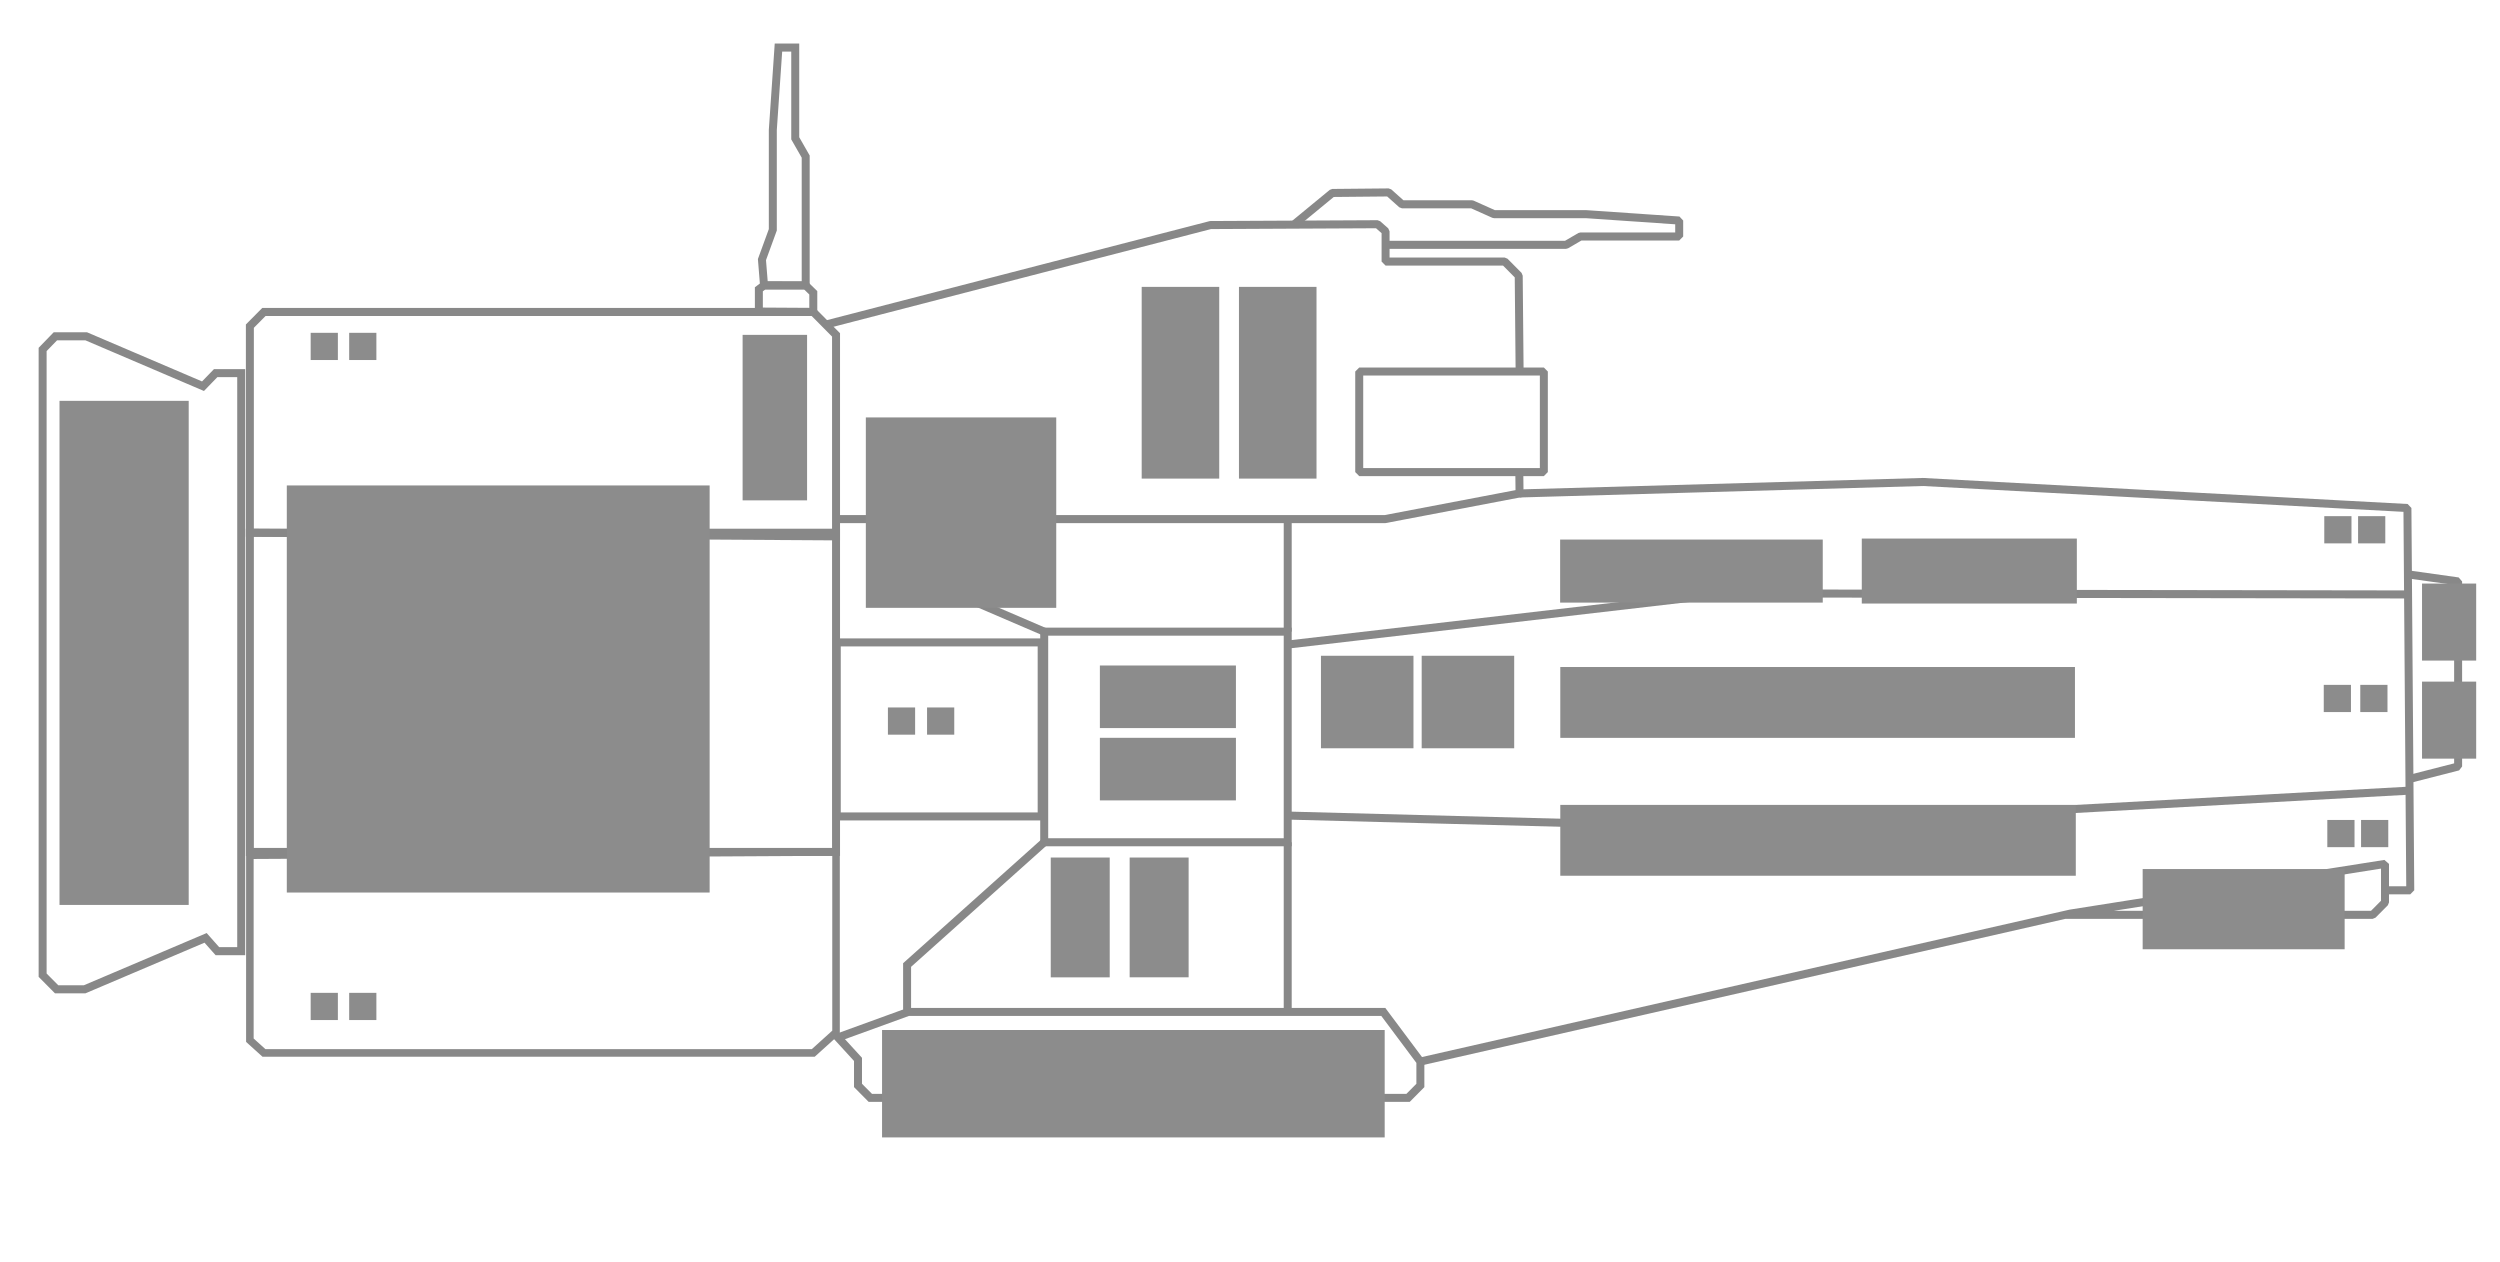 <?xml version="1.0" encoding="UTF-8" standalone="no"?>
<!-- Created with Inkscape (http://www.inkscape.org/) -->

<svg
   width="91.878mm"
   height="46.378mm"
   viewBox="0 0 91.878 46.378"
   version="1.1"
   id="svg8299"
   xml:space="preserve"
   class="sprinter-dc-board"
   xmlns="http://www.w3.org/2000/svg"
   xmlns:svg="http://www.w3.org/2000/svg">
  <defs
   id="defs8296" />
  <g
   id="frame"
   transform="matrix(0.339,0,0,0.342,18.436,23.727)"
   style="stroke:#888888;stroke-opacity:1">
      <path
   style="fill:none;fill-opacity:1;fill-rule:evenodd;stroke:#888888;stroke-width:0.865;stroke-linecap:butt;stroke-linejoin:miter;stroke-miterlimit:4;stroke-dasharray:none;stroke-opacity:1"
   d="m -49.762,-31.826 v 67.242 l 1.518,1.518 h 3.034 l 13.115,-5.528 1.276,1.427 h 2.585 v -62.114 h -2.769 l -1.373,1.406 -12.668,-5.366 h -3.334 z"
   id="path3703-8" />
      <path
   style="fill:none;fill-rule:evenodd;stroke:#888888;stroke-width:0.865;stroke-linecap:butt;stroke-linejoin:miter;stroke-miterlimit:4;stroke-dasharray:none;stroke-opacity:1"
   d="m -27.295,-12.13 v -22.201 l 1.524,-1.524 h 59.557 l 2.466,2.466 v 21.648 z"
   id="path3850-4" />
      <path
   style="fill:none;fill-rule:evenodd;stroke:#888888;stroke-width:0.819;stroke-linecap:butt;stroke-linejoin:miter;stroke-miterlimit:4;stroke-dasharray:none;stroke-opacity:1"
   d="m -27.295,22.521 v 19.882 l 1.524,1.365 h 59.557 l 2.466,-2.209 V 22.173 Z"
   id="path3850-2-5" />
      <rect
   style="color:#000000;overflow:visible;fill:none;fill-opacity:1;stroke:#888888;stroke-width:0.865;stroke-linecap:butt;stroke-linejoin:miter;stroke-miterlimit:4;stroke-dasharray:none;stroke-opacity:1;paint-order:fill markers stroke"
   id="rect3995-0"
   width="63.547"
   height="34.303"
   x="-27.295"
   y="-12.13" />
      <path
   style="fill:none;fill-rule:evenodd;stroke:#888888;stroke-width:0.865;stroke-linecap:butt;stroke-linejoin:miter;stroke-miterlimit:4;stroke-dasharray:none;stroke-opacity:1"
   d="m 33.786,-35.855 v 0 -2.058 l -0.824,-0.796 h -4.516 l -0.561,0.419 v 2.399 z"
   id="path4071-3" />
      <path
   style="fill:none;fill-rule:evenodd;stroke:#888888;stroke-width:0.865;stroke-linecap:butt;stroke-linejoin:miter;stroke-miterlimit:4;stroke-dasharray:none;stroke-opacity:1"
   d="m 32.962,-38.709 v -13.843 l -1.133,-1.963 v -9.751 h -1.82 l -0.611,8.857 v 10.726 l -1.178,3.201 0.225,2.772 z"
   id="path4106-6" />
      <rect
   style="color:#000000;overflow:visible;fill:none;fill-opacity:1;stroke:#888888;stroke-width:0.865;stroke-linecap:butt;stroke-linejoin:bevel;stroke-miterlimit:4;stroke-dasharray:none;stroke-opacity:1;paint-order:fill markers stroke"
   id="rect4220-1"
   width="20.015"
   height="10.805"
   x="92.971"
   y="-29.453" />
      <rect
   style="color:#000000;overflow:visible;fill:none;fill-opacity:1;stroke:#888888;stroke-width:0.865;stroke-linecap:butt;stroke-linejoin:miter;stroke-miterlimit:4;stroke-dasharray:none;stroke-opacity:1;paint-order:fill markers stroke"
   id="rect4346-0"
   width="26.398"
   height="22.632"
   x="58.82"
   y="-1.5" />
      <rect
   style="color:#000000;overflow:visible;fill:none;fill-opacity:1;stroke:#888888;stroke-width:0.861;stroke-linecap:butt;stroke-linejoin:miter;stroke-miterlimit:4;stroke-dasharray:none;stroke-opacity:1;paint-order:fill markers stroke"
   id="rect4370-6"
   width="22.21"
   height="18.701"
   x="36.332"
   y="-0.344" />
      <path
   style="fill:none;fill-rule:evenodd;stroke:#888888;stroke-width:0.865;stroke-linecap:butt;stroke-linejoin:bevel;stroke-miterlimit:4;stroke-dasharray:none;stroke-opacity:1"
   d="m 34.988,-34.458 41.857,-10.735 18.108,-0.09 0.875,0.764 v 3.25 H 108.742 l 1.52,1.52 0.097,10.269"
   id="path4791-3" />
      <path
   style="fill:none;fill-rule:evenodd;stroke:#888888;stroke-width:0.865;stroke-linecap:butt;stroke-linejoin:miter;stroke-miterlimit:4;stroke-dasharray:none;stroke-opacity:1"
   d="m 110.327,-18.579 0.024,2.228 -14.591,2.758 H 36.118"
   id="path4944-2" />
      <path
   style="fill:none;fill-rule:evenodd;stroke:#888888;stroke-width:0;stroke-linecap:butt;stroke-linejoin:miter;stroke-miterlimit:4;stroke-dasharray:none;stroke-opacity:1"
   d="m 40.061,-13.654 v 4.163 l 18.759,7.991"
   id="path5059-0" />
      <path
   style="fill:none;fill-rule:evenodd;stroke:#888888;stroke-width:0.865;stroke-linecap:butt;stroke-linejoin:miter;stroke-miterlimit:4;stroke-dasharray:none;stroke-opacity:1"
   d="M 85.218,-1.5 V -13.556"
   id="path5094-6" />
      <path
   style="fill:none;fill-rule:evenodd;stroke:#888888;stroke-width:0.865;stroke-linecap:butt;stroke-linejoin:miter;stroke-miterlimit:4;stroke-dasharray:none;stroke-opacity:1"
   d="m 36.459,42.107 7.611,-2.742 h 51.511 l 4.019,5.33 v 2.57 l -1.334,1.334 H 39.969 l -1.336,-1.336 v -2.8 z"
   id="path5096-1" />
      <path
   style="fill:none;fill-rule:evenodd;stroke:#888888;stroke-width:0.865;stroke-linecap:butt;stroke-linejoin:miter;stroke-miterlimit:4;stroke-dasharray:none;stroke-opacity:1"
   d="m 85.218,21.132 v 18.012 h 0.137"
   id="path5131-5" />
      <path
   style="fill:none;fill-rule:evenodd;stroke:#888888;stroke-width:0.865;stroke-linecap:butt;stroke-linejoin:miter;stroke-miterlimit:4;stroke-dasharray:none;stroke-opacity:1"
   d="M 58.82,21.132 43.955,34.324 v 4.826"
   id="path5133-5" />
      <path
   style="fill:none;fill-rule:evenodd;stroke:#888888;stroke-width:0.865;stroke-linecap:butt;stroke-linejoin:miter;stroke-miterlimit:4;stroke-dasharray:none;stroke-opacity:1"
   d="m 40.061,-13.654 v 4.163 l 18.759,7.991"
   id="path5135-4" />
      <path
   style="fill:none;fill-rule:evenodd;stroke:#888888;stroke-width:0.866;stroke-linecap:butt;stroke-linejoin:bevel;stroke-miterlimit:4;stroke-dasharray:none;stroke-opacity:1"
   d="m 99.6,44.694 70.461,-15.896 34.115,-5.341 V 27.598 l -1.334,1.33 h -33.315"
   id="path5137-7" />
      <path
   style="fill:none;fill-rule:evenodd;stroke:#888888;stroke-width:0.865;stroke-linecap:butt;stroke-linejoin:bevel;stroke-miterlimit:4;stroke-dasharray:none;stroke-opacity:1"
   d="m 110.35,-16.351 43.723,-1.233 28.892,1.539 23.642,1.259 0.308,41.079 h -2.558"
   id="path5285-6" />
      <path
   style="fill:none;fill-rule:evenodd;stroke:#888888;stroke-width:0.865;stroke-linecap:butt;stroke-linejoin:miter;stroke-miterlimit:4;stroke-dasharray:none;stroke-opacity:1"
   d="M 85.27,-0.119 132.959,-5.608 206.723,-5.499"
   id="path5320-5" />
      <path
   style="fill:none;fill-rule:evenodd;stroke:#888888;stroke-width:0.865;stroke-linecap:butt;stroke-linejoin:miter;stroke-miterlimit:4;stroke-dasharray:none;stroke-opacity:1"
   d="m 207.044,15.573 -72.97,3.966 -48.929,-1.277"
   id="path5322-6" />
      <path
   style="fill:none;fill-rule:evenodd;stroke:#888888;stroke-width:0.865;stroke-linecap:butt;stroke-linejoin:bevel;stroke-miterlimit:4;stroke-dasharray:none;stroke-opacity:1"
   d="m 206.688,-7.654 5.415,0.756 V 12.99 l -5.257,1.333"
   id="path5324-9" />
      <path
   style="fill:none;fill-rule:evenodd;stroke:#888888;stroke-width:0.865;stroke-linecap:butt;stroke-linejoin:bevel;stroke-miterlimit:4;stroke-dasharray:none;stroke-opacity:1"
   d="m 85.98,-45.319 4.072,-3.322 6.109,-0.058 1.438,1.274 h 7.592 l 2.388,1.06 h 9.965 l 10.115,0.687 v 1.714 h -10.713 l -1.549,0.894 H 95.933"
   id="path5359-3" />
    </g><g
   id="sockets"
   style="fill:#8c8c8c;fill-opacity:1;stroke:none;stroke-width:0.413;stroke-dasharray:none;stroke-opacity:1"
   transform="matrix(1.923,0,0,1.923,-125.456,-179.582)">
      <rect
   style="color:#000000;overflow:visible;fill:#8c8c8c;fill-opacity:1;stroke:none;stroke-width:0.413;stroke-linecap:round;stroke-linejoin:round;stroke-dasharray:none;stroke-opacity:1;paint-order:stroke fill markers"
   id="socket-FRpYZgxM70ekIrPsBN5b2g"
   width="2.469"
   height="9.634"
   x="66.377"
   y="101.047" />
      <rect
   style="color:#000000;overflow:visible;fill:#8c8c8c;fill-opacity:1;stroke:none;stroke-width:0.113;stroke-linecap:round;stroke-linejoin:round;stroke-dasharray:none;stroke-opacity:1;paint-order:stroke fill markers"
   id="socket-wP_4X2eKYEObd6DK-3Qqfw"
   width="0.52"
   height="0.52"
   x="71.177"
   y="99.747" />
      <rect
   style="color:#000000;overflow:visible;fill:#8c8c8c;fill-opacity:1;stroke:none;stroke-width:0.113;stroke-linecap:round;stroke-linejoin:round;stroke-dasharray:none;stroke-opacity:1;paint-order:stroke fill markers"
   id="socket-tfuLH92VQUGhhyuljW7KmA"
   width="0.52"
   height="0.52"
   x="71.913"
   y="99.747" />
      <rect
   style="color:#000000;overflow:visible;fill:#8c8c8c;fill-opacity:1;stroke:none;stroke-width:0.413;stroke-linecap:round;stroke-linejoin:round;stroke-dasharray:none;stroke-opacity:1;paint-order:stroke fill markers"
   id="socket-4EHx4mQhNUi-WuuQtQF5fA"
   width="8.081"
   height="7.78"
   x="70.721"
   y="102.664"
   class="socket module"
   data-width="3"
   data-length="8"
   data-height="5" />
      <rect
   style="color:#000000;overflow:visible;fill:#8c8c8c;fill-opacity:1;stroke:none;stroke-width:0.109;stroke-linecap:round;stroke-linejoin:round;stroke-dasharray:none;stroke-opacity:1;paint-order:stroke fill markers"
   id="socket-ImKaOFEIl02Zm_M4CUnyqw"
   width="0.52"
   height="0.52"
   x="71.177"
   y="112.361" />
      <rect
   style="color:#000000;overflow:visible;fill:#8c8c8c;fill-opacity:1;stroke:none;stroke-width:0.109;stroke-linecap:round;stroke-linejoin:round;stroke-dasharray:none;stroke-opacity:1;paint-order:stroke fill markers"
   id="socket-COYwHAN5QEm_yuusA80hIw"
   width="0.52"
   height="0.52"
   x="71.913"
   y="112.361" />
      <rect
   style="color:#000000;overflow:visible;fill:#8c8c8c;fill-opacity:1;stroke:none;stroke-width:0.413;stroke-linecap:round;stroke-linejoin:round;stroke-dasharray:none;stroke-opacity:1;paint-order:stroke fill markers"
   id="socket-ixVX_-v6JEyGqFpX8ygF2w"
   width="1.232"
   height="3.163"
   x="79.432"
   y="99.786" />
      <rect
   style="color:#000000;overflow:visible;fill:#8c8c8c;fill-opacity:1;stroke:none;stroke-width:0.438;stroke-linecap:round;stroke-linejoin:round;stroke-dasharray:none;stroke-opacity:1;paint-order:stroke fill markers"
   id="socket-4WpJyiOKVEqCwR99l47MkA"
   width="3.639"
   height="3.639"
   x="81.787"
   y="101.364"
   class="socket module"
   data-width="3"
   data-height="3"
   data-length="3" />
      <rect
   style="color:#000000;overflow:visible;fill:#8c8c8c;fill-opacity:1;stroke:none;stroke-width:0.129;stroke-linecap:round;stroke-linejoin:round;stroke-dasharray:none;stroke-opacity:1;paint-order:stroke fill markers"
   id="socket-NK7pFm5nxkOJJFr5yj0IQw"
   width="0.52"
   height="0.52"
   x="82.209"
   y="106.907" />
      <rect
   style="color:#000000;overflow:visible;fill:#8c8c8c;fill-opacity:1;stroke:none;stroke-width:0.129;stroke-linecap:round;stroke-linejoin:round;stroke-dasharray:none;stroke-opacity:1;paint-order:stroke fill markers"
   id="socket--72LsgTCIEOOtT4PJZnpsw"
   width="0.52"
   height="0.52"
   x="82.957"
   y="106.907" />
      <rect
   style="color:#000000;overflow:visible;fill:#8c8c8c;fill-opacity:1;stroke:none;stroke-width:0.285;stroke-linecap:round;stroke-linejoin:round;stroke-dasharray:none;stroke-opacity:1;paint-order:stroke fill markers"
   id="socket-UDNEbbE40E6vgSOe2pNcXg"
   width="1.482"
   height="3.664"
   x="87.059"
   y="98.869" />
      <rect
   style="color:#000000;overflow:visible;fill:#8c8c8c;fill-opacity:1;stroke:none;stroke-width:0.285;stroke-linecap:round;stroke-linejoin:round;stroke-dasharray:none;stroke-opacity:1;paint-order:stroke fill markers"
   id="socket-eOKEa_I4eU-jLbgXjVI0Xg"
   width="1.482"
   height="3.664"
   x="88.918"
   y="98.869" />
      <rect
   style="color:#000000;overflow:visible;fill:#8c8c8c;fill-opacity:1;stroke:none;stroke-width:0.245;stroke-linecap:round;stroke-linejoin:round;stroke-dasharray:none;stroke-opacity:1;paint-order:stroke fill markers"
   id="socket-IUdNSVZm2Eu9n3F5HnSAng"
   width="2.6"
   height="1.196"
   x="86.26"
   y="106.105"
   class="socket mount"
   data-width="2"
   data-height="2"
   data-length="2" />
      <rect
   style="color:#000000;overflow:visible;fill:#8c8c8c;fill-opacity:1;stroke:none;stroke-width:0.245;stroke-linecap:round;stroke-linejoin:round;stroke-dasharray:none;stroke-opacity:1;paint-order:stroke fill markers"
   id="socket-ZxY9ONYz80SiLNSObvjNzQ"
   width="2.6"
   height="1.196"
   x="86.26"
   y="107.487"
   class="socket mount"
   data-width="2"
   data-height="2"
   data-length="2" />
      <rect
   style="color:#000000;overflow:visible;fill:#8c8c8c;fill-opacity:1;stroke:none;stroke-width:0.277;stroke-linecap:round;stroke-linejoin:round;stroke-dasharray:none;stroke-opacity:1;paint-order:stroke fill markers"
   id="socket-tPJJT8_b50qhWby_axgcGQ"
   width="1.127"
   height="2.289"
   x="86.829"
   y="109.775" />
      <rect
   style="color:#000000;overflow:visible;fill:#8c8c8c;fill-opacity:1;stroke:none;stroke-width:0.277;stroke-linecap:round;stroke-linejoin:round;stroke-dasharray:none;stroke-opacity:1;paint-order:stroke fill markers"
   id="socket-DReHjlZZ20-qyCkxlYXwmQ"
   width="1.127"
   height="2.29"
   x="85.321"
   y="109.775" />
      <rect
   style="color:#000000;overflow:visible;fill:#8c8c8c;fill-opacity:1;stroke:none;stroke-width:0.263;stroke-linecap:round;stroke-linejoin:round;stroke-dasharray:none;stroke-opacity:1;paint-order:stroke fill markers"
   id="socket-TSPPW9ECe06-MGzR1i0WvQ"
   width="1.768"
   height="1.768"
   x="90.485"
   y="105.919"
   class="socket module"
   data-width="2"
   data-length="2"
   data-height="2" />
      <rect
   style="color:#000000;overflow:visible;fill:#8c8c8c;fill-opacity:1;stroke:none;stroke-width:0.263;stroke-linecap:round;stroke-linejoin:round;stroke-dasharray:none;stroke-opacity:1;paint-order:stroke fill markers"
   id="socket-MBOvGazj6UWpt2OOy44s7w"
   width="1.768"
   height="1.768"
   x="92.41"
   y="105.919"
   class="socket module"
   data-width="2"
   data-height="2"
   data-length="2" />
      <rect
   style="color:#000000;overflow:visible;fill:#8c8c8c;fill-opacity:1;stroke:none;stroke-width:0.413;stroke-linecap:round;stroke-linejoin:round;stroke-dasharray:none;stroke-opacity:1;paint-order:stroke fill markers"
   id="socket-GefqwCQzg0qXA3EFRmDtPw"
   width="5.019"
   height="1.205"
   x="95.056"
   y="103.698"
   class="socket compartment"
   data-width="4"
   data-height="1"
   data-length="3" />
      <rect
   style="color:#000000;overflow:visible;fill:#8c8c8c;fill-opacity:1;stroke:none;stroke-width:0.413;stroke-linecap:round;stroke-linejoin:round;stroke-dasharray:none;stroke-opacity:1;paint-order:stroke fill markers"
   id="socket-rXO8xwG1MkqzI_2pU-O_qQ"
   width="4.11"
   height="1.242"
   x="100.821"
   y="103.679"
   class="socket compartment"
   data-width="4"
   data-height="1"
   data-length="3" />
      <rect
   style="color:#000000;overflow:visible;fill:#8c8c8c;fill-opacity:1;stroke:none;stroke-width:0.413;stroke-linecap:round;stroke-linejoin:round;stroke-dasharray:none;stroke-opacity:1;paint-order:stroke fill markers"
   id="socket-xRYIkvssd0mPY3VIgrnQ5A"
   width="9.836"
   height="1.354"
   x="95.059"
   y="106.134"
   class="socket compartment"
   data-length="6"
   data-height="1"
   data-width="4" />
      <rect
   style="color:#000000;overflow:visible;fill:#8c8c8c;fill-opacity:1;stroke:none;stroke-width:0.413;stroke-linecap:round;stroke-linejoin:round;stroke-dasharray:none;stroke-opacity:1;paint-order:stroke fill markers"
   id="socket-XPaYCjBqdEqBxEIsVLP0oA"
   width="9.852"
   height="1.354"
   x="95.059"
   y="108.769"
   class="socket compartment"
   data-width="4"
   data-height="1"
   data-length="6" />
      <rect
   style="color:#000000;overflow:visible;fill:#8c8c8c;fill-opacity:1;stroke:none;stroke-width:0.413;stroke-linecap:round;stroke-linejoin:round;stroke-dasharray:none;stroke-opacity:1;paint-order:stroke fill markers"
   id="socket-Z48ot_dQfkWb6AVYjaM_gA"
   width="3.86"
   height="1.533"
   x="106.189"
   y="109.995"
   class="socket mount 313"
   data-width="4"
   data-height="3"
   data-length="3" />
      <rect
   style="color:#000000;overflow:visible;fill:#8c8c8c;fill-opacity:1;stroke:none;stroke-width:0.096;stroke-linecap:round;stroke-linejoin:round;stroke-dasharray:none;stroke-opacity:1;paint-order:stroke fill markers"
   id="socket-rr7WOoDvpUyzMNqh5RlE_Q"
   width="0.52"
   height="0.52"
   x="110.348"
   y="106.475" />
      <rect
   style="color:#000000;overflow:visible;fill:#8c8c8c;fill-opacity:1;stroke:none;stroke-width:0.096;stroke-linecap:round;stroke-linejoin:round;stroke-dasharray:none;stroke-opacity:1;paint-order:stroke fill markers"
   id="socket-IJ4cGM-GtUO1YPvfIRhUFQ"
   width="0.52"
   height="0.52"
   x="109.65"
   y="106.475" />
      <rect
   style="color:#000000;overflow:visible;fill:#8c8c8c;fill-opacity:1;stroke:none;stroke-width:0.096;stroke-linecap:round;stroke-linejoin:round;stroke-dasharray:none;stroke-opacity:1;paint-order:stroke fill markers"
   id="socket-NCQn4_XouUKKDpW7U8V40A"
   width="0.52"
   height="0.52"
   x="110.306"
   y="103.251" />
      <rect
   style="color:#000000;overflow:visible;fill:#8c8c8c;fill-opacity:1;stroke:none;stroke-width:0.096;stroke-linecap:round;stroke-linejoin:round;stroke-dasharray:none;stroke-opacity:1;paint-order:stroke fill markers"
   id="socket-OGn5sHiB1Ua_MflTskiTWw"
   width="0.52"
   height="0.52"
   x="109.66"
   y="103.251" />
      <rect
   style="color:#000000;overflow:visible;fill:#8c8c8c;fill-opacity:1;stroke:none;stroke-width:0.096;stroke-linecap:round;stroke-linejoin:round;stroke-dasharray:none;stroke-opacity:1;paint-order:stroke fill markers"
   id="socket-XOSb8Ds-d0mctCUYok8m4w"
   width="0.52"
   height="0.52"
   x="110.363"
   y="109.057" />
      <rect
   style="color:#000000;overflow:visible;fill:#8c8c8c;fill-opacity:1;stroke:none;stroke-width:0.096;stroke-linecap:round;stroke-linejoin:round;stroke-dasharray:none;stroke-opacity:1;paint-order:stroke fill markers"
   id="socket-0wH0Fc8WHEK4duJ77Wg5wg"
   width="0.52"
   height="0.52"
   x="109.718"
   y="109.057" />
      <rect
   style="color:#000000;overflow:visible;fill:#8c8c8c;fill-opacity:1;stroke:none;stroke-width:0.296;stroke-linecap:round;stroke-linejoin:round;stroke-dasharray:none;stroke-opacity:1;paint-order:stroke fill markers"
   id="socket-yJ6rEY48kU6ThrPa7cNmmw"
   width="1.035"
   height="1.472"
   x="111.528"
   y="104.539" />
      <rect
   style="color:#000000;overflow:visible;fill:#8c8c8c;fill-opacity:1;stroke:none;stroke-width:0.296;stroke-linecap:round;stroke-linejoin:round;stroke-dasharray:none;stroke-opacity:1;paint-order:stroke fill markers"
   id="socket-8sHeBIoWn0KvCcubFrh2xg"
   width="1.035"
   height="1.472"
   x="111.528"
   y="106.413" />
      <rect
   style="fill:#8c8c8c;fill-opacity:1;stroke:none;stroke-width:0.205;stroke-linejoin:round;stroke-miterlimit:2.2;stroke-dasharray:none;stroke-dashoffset:9.8;stroke-opacity:1"
   id="socket-wDsRnL5nKkyYvKgD6VcPHg"
   width="9.606"
   height="2.053"
   x="82.097"
   y="113.071"
   class="socket mount"
   data-width="4"
   data-height="3"
   data-length="5" />
    </g>
</svg>
